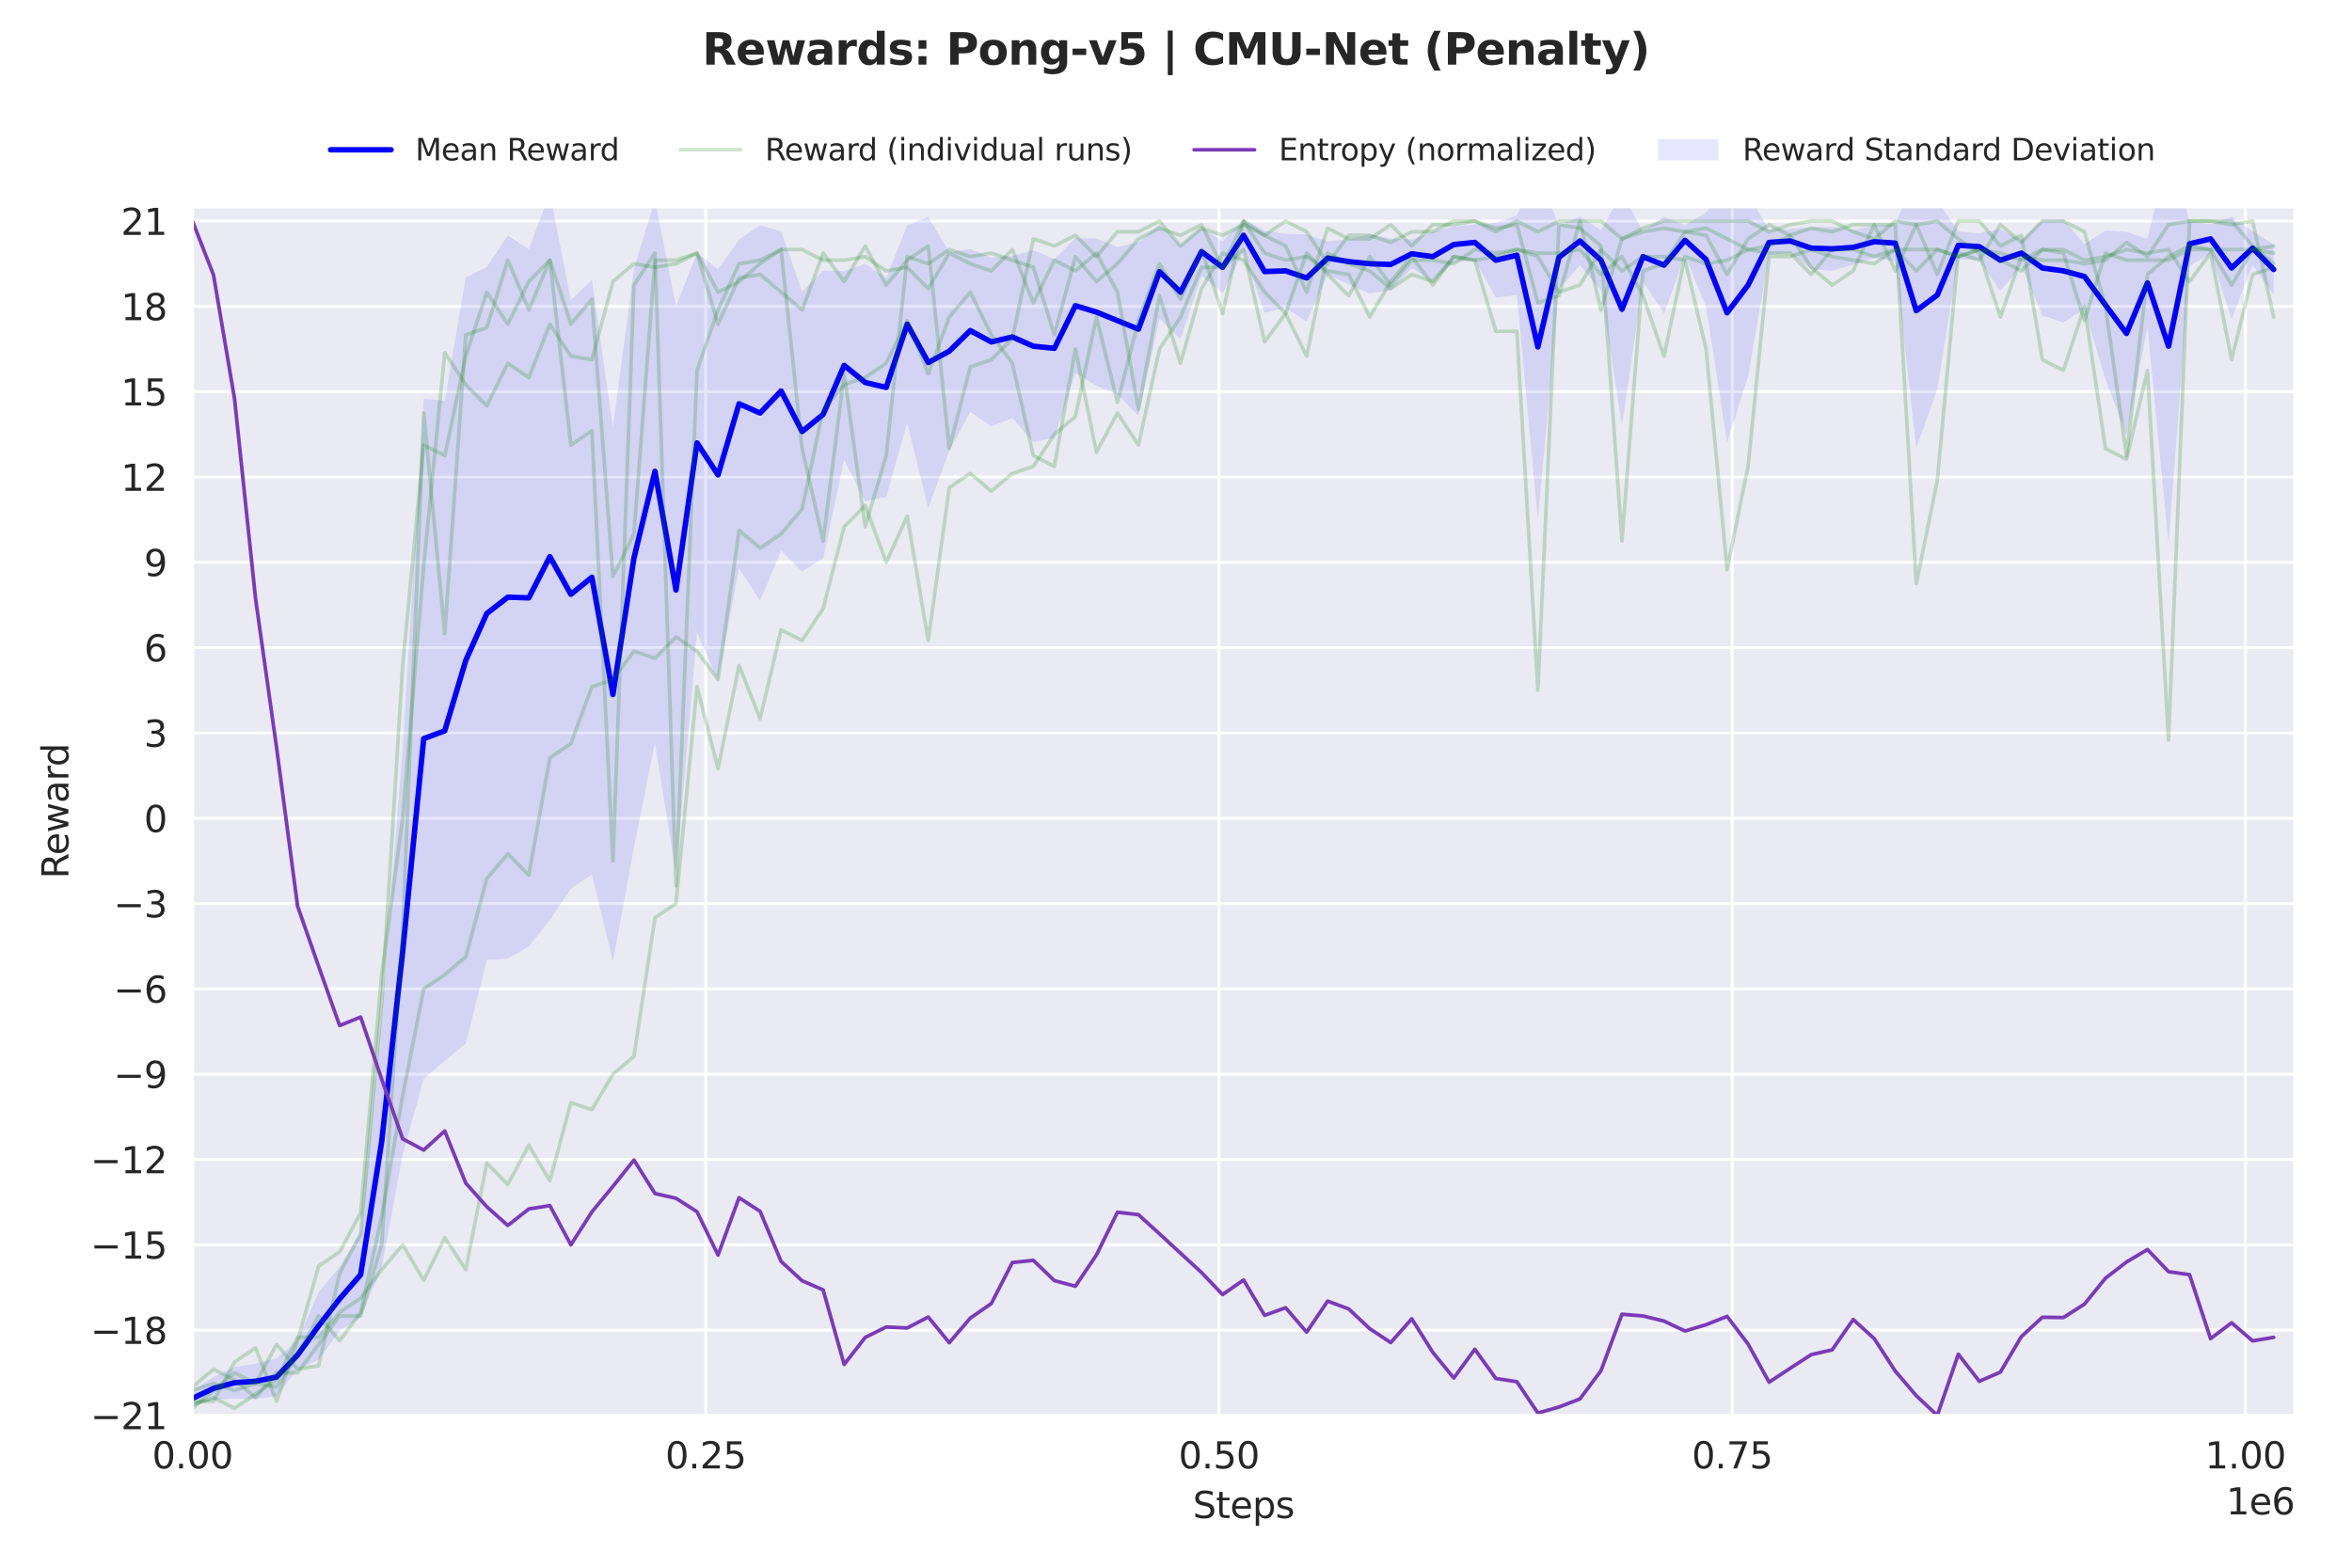 <?xml version="1.0" encoding="utf-8" standalone="no"?>
<!DOCTYPE svg PUBLIC "-//W3C//DTD SVG 1.1//EN"
  "http://www.w3.org/Graphics/SVG/1.1/DTD/svg11.dtd">
<svg xmlns:xlink="http://www.w3.org/1999/xlink" width="648pt" height="432pt" viewBox="0 0 648 432" xmlns="http://www.w3.org/2000/svg" version="1.1">
 <defs>
  <style type="text/css">*{stroke-linejoin: round; stroke-linecap: butt}</style>
 </defs>
 <g id="figure_1">
  <g id="patch_1">
   <path d="M 0 432 
L 648 432 
L 648 0 
L 0 0 
z
" style="fill: #ffffff"/>
  </g>
  <g id="axes_1">
   <g id="patch_2">
    <path d="M 53.03 390.04 
L 632.205 390.04 
L 632.205 57.006 
L 53.03 57.006 
z
" style="fill: #eaeaf2"/>
   </g>
   <g id="matplotlib.axis_1">
    <g id="xtick_1">
     <g id="line2d_1">
      <path d="M 53.032 390.04 
L 53.032 57.006 
" clip-path="url(#pb7606fb88a)" style="fill: none; stroke: #ffffff; stroke-width: 0.8; stroke-linecap: round"/>
     </g>
     <g id="text_1">
      <!-- 0.00 -->
      <g style="fill: #262626" transform="translate(41.899 404.638) scale(0.1 -0.1)">
       <defs>
        <path id="DejaVuSans-30" d="M 2034 4250 
Q 1547 4250 1301 3770 
Q 1056 3291 1056 2328 
Q 1056 1369 1301 889 
Q 1547 409 2034 409 
Q 2525 409 2770 889 
Q 3016 1369 3016 2328 
Q 3016 3291 2770 3770 
Q 2525 4250 2034 4250 
z
M 2034 4750 
Q 2819 4750 3233 4129 
Q 3647 3509 3647 2328 
Q 3647 1150 3233 529 
Q 2819 -91 2034 -91 
Q 1250 -91 836 529 
Q 422 1150 422 2328 
Q 422 3509 836 4129 
Q 1250 4750 2034 4750 
z
" transform="scale(0.016)"/>
        <path id="DejaVuSans-2e" d="M 684 794 
L 1344 794 
L 1344 0 
L 684 0 
L 684 794 
z
" transform="scale(0.016)"/>
       </defs>
       <use xlink:href="#DejaVuSans-30"/>
       <use xlink:href="#DejaVuSans-2e" transform="translate(63.623 0)"/>
       <use xlink:href="#DejaVuSans-30" transform="translate(95.41 0)"/>
       <use xlink:href="#DejaVuSans-30" transform="translate(159.033 0)"/>
      </g>
     </g>
    </g>
    <g id="xtick_2">
     <g id="line2d_2">
      <path d="M 194.431 390.04 
L 194.431 57.006 
" clip-path="url(#pb7606fb88a)" style="fill: none; stroke: #ffffff; stroke-width: 0.8; stroke-linecap: round"/>
     </g>
     <g id="text_2">
      <!-- 0.25 -->
      <g style="fill: #262626" transform="translate(183.298 404.638) scale(0.1 -0.1)">
       <defs>
        <path id="DejaVuSans-32" d="M 1228 531 
L 3431 531 
L 3431 0 
L 469 0 
L 469 531 
Q 828 903 1448 1529 
Q 2069 2156 2228 2338 
Q 2531 2678 2651 2914 
Q 2772 3150 2772 3378 
Q 2772 3750 2511 3984 
Q 2250 4219 1831 4219 
Q 1534 4219 1204 4116 
Q 875 4013 500 3803 
L 500 4441 
Q 881 4594 1212 4672 
Q 1544 4750 1819 4750 
Q 2544 4750 2975 4387 
Q 3406 4025 3406 3419 
Q 3406 3131 3298 2873 
Q 3191 2616 2906 2266 
Q 2828 2175 2409 1742 
Q 1991 1309 1228 531 
z
" transform="scale(0.016)"/>
        <path id="DejaVuSans-35" d="M 691 4666 
L 3169 4666 
L 3169 4134 
L 1269 4134 
L 1269 2991 
Q 1406 3038 1543 3061 
Q 1681 3084 1819 3084 
Q 2600 3084 3056 2656 
Q 3513 2228 3513 1497 
Q 3513 744 3044 326 
Q 2575 -91 1722 -91 
Q 1428 -91 1123 -41 
Q 819 9 494 109 
L 494 744 
Q 775 591 1075 516 
Q 1375 441 1709 441 
Q 2250 441 2565 725 
Q 2881 1009 2881 1497 
Q 2881 1984 2565 2268 
Q 2250 2553 1709 2553 
Q 1456 2553 1204 2497 
Q 953 2441 691 2322 
L 691 4666 
z
" transform="scale(0.016)"/>
       </defs>
       <use xlink:href="#DejaVuSans-30"/>
       <use xlink:href="#DejaVuSans-2e" transform="translate(63.623 0)"/>
       <use xlink:href="#DejaVuSans-32" transform="translate(95.41 0)"/>
       <use xlink:href="#DejaVuSans-35" transform="translate(159.033 0)"/>
      </g>
     </g>
    </g>
    <g id="xtick_3">
     <g id="line2d_3">
      <path d="M 335.83 390.04 
L 335.83 57.006 
" clip-path="url(#pb7606fb88a)" style="fill: none; stroke: #ffffff; stroke-width: 0.8; stroke-linecap: round"/>
     </g>
     <g id="text_3">
      <!-- 0.50 -->
      <g style="fill: #262626" transform="translate(324.698 404.638) scale(0.1 -0.1)">
       <use xlink:href="#DejaVuSans-30"/>
       <use xlink:href="#DejaVuSans-2e" transform="translate(63.623 0)"/>
       <use xlink:href="#DejaVuSans-35" transform="translate(95.41 0)"/>
       <use xlink:href="#DejaVuSans-30" transform="translate(159.033 0)"/>
      </g>
     </g>
    </g>
    <g id="xtick_4">
     <g id="line2d_4">
      <path d="M 477.23 390.04 
L 477.23 57.006 
" clip-path="url(#pb7606fb88a)" style="fill: none; stroke: #ffffff; stroke-width: 0.8; stroke-linecap: round"/>
     </g>
     <g id="text_4">
      <!-- 0.75 -->
      <g style="fill: #262626" transform="translate(466.097 404.638) scale(0.1 -0.1)">
       <defs>
        <path id="DejaVuSans-37" d="M 525 4666 
L 3525 4666 
L 3525 4397 
L 1831 0 
L 1172 0 
L 2766 4134 
L 525 4134 
L 525 4666 
z
" transform="scale(0.016)"/>
       </defs>
       <use xlink:href="#DejaVuSans-30"/>
       <use xlink:href="#DejaVuSans-2e" transform="translate(63.623 0)"/>
       <use xlink:href="#DejaVuSans-37" transform="translate(95.41 0)"/>
       <use xlink:href="#DejaVuSans-35" transform="translate(159.033 0)"/>
      </g>
     </g>
    </g>
    <g id="xtick_5">
     <g id="line2d_5">
      <path d="M 618.629 390.04 
L 618.629 57.006 
" clip-path="url(#pb7606fb88a)" style="fill: none; stroke: #ffffff; stroke-width: 0.8; stroke-linecap: round"/>
     </g>
     <g id="text_5">
      <!-- 1.00 -->
      <g style="fill: #262626" transform="translate(607.496 404.638) scale(0.1 -0.1)">
       <defs>
        <path id="DejaVuSans-31" d="M 794 531 
L 1825 531 
L 1825 4091 
L 703 3866 
L 703 4441 
L 1819 4666 
L 2450 4666 
L 2450 531 
L 3481 531 
L 3481 0 
L 794 0 
L 794 531 
z
" transform="scale(0.016)"/>
       </defs>
       <use xlink:href="#DejaVuSans-31"/>
       <use xlink:href="#DejaVuSans-2e" transform="translate(63.623 0)"/>
       <use xlink:href="#DejaVuSans-30" transform="translate(95.41 0)"/>
       <use xlink:href="#DejaVuSans-30" transform="translate(159.033 0)"/>
      </g>
     </g>
    </g>
    <g id="text_6">
     <!-- Steps -->
     <g style="fill: #262626" transform="translate(328.628 418.317) scale(0.1 -0.1)">
      <defs>
       <path id="DejaVuSans-53" d="M 3425 4513 
L 3425 3897 
Q 3066 4069 2747 4153 
Q 2428 4238 2131 4238 
Q 1616 4238 1336 4038 
Q 1056 3838 1056 3469 
Q 1056 3159 1242 3001 
Q 1428 2844 1947 2747 
L 2328 2669 
Q 3034 2534 3370 2195 
Q 3706 1856 3706 1288 
Q 3706 609 3251 259 
Q 2797 -91 1919 -91 
Q 1588 -91 1214 -16 
Q 841 59 441 206 
L 441 856 
Q 825 641 1194 531 
Q 1563 422 1919 422 
Q 2459 422 2753 634 
Q 3047 847 3047 1241 
Q 3047 1584 2836 1778 
Q 2625 1972 2144 2069 
L 1759 2144 
Q 1053 2284 737 2584 
Q 422 2884 422 3419 
Q 422 4038 858 4394 
Q 1294 4750 2059 4750 
Q 2388 4750 2728 4690 
Q 3069 4631 3425 4513 
z
" transform="scale(0.016)"/>
       <path id="DejaVuSans-74" d="M 1172 4494 
L 1172 3500 
L 2356 3500 
L 2356 3053 
L 1172 3053 
L 1172 1153 
Q 1172 725 1289 603 
Q 1406 481 1766 481 
L 2356 481 
L 2356 0 
L 1766 0 
Q 1100 0 847 248 
Q 594 497 594 1153 
L 594 3053 
L 172 3053 
L 172 3500 
L 594 3500 
L 594 4494 
L 1172 4494 
z
" transform="scale(0.016)"/>
       <path id="DejaVuSans-65" d="M 3597 1894 
L 3597 1613 
L 953 1613 
Q 991 1019 1311 708 
Q 1631 397 2203 397 
Q 2534 397 2845 478 
Q 3156 559 3463 722 
L 3463 178 
Q 3153 47 2828 -22 
Q 2503 -91 2169 -91 
Q 1331 -91 842 396 
Q 353 884 353 1716 
Q 353 2575 817 3079 
Q 1281 3584 2069 3584 
Q 2775 3584 3186 3129 
Q 3597 2675 3597 1894 
z
M 3022 2063 
Q 3016 2534 2758 2815 
Q 2500 3097 2075 3097 
Q 1594 3097 1305 2825 
Q 1016 2553 972 2059 
L 3022 2063 
z
" transform="scale(0.016)"/>
       <path id="DejaVuSans-70" d="M 1159 525 
L 1159 -1331 
L 581 -1331 
L 581 3500 
L 1159 3500 
L 1159 2969 
Q 1341 3281 1617 3432 
Q 1894 3584 2278 3584 
Q 2916 3584 3314 3078 
Q 3713 2572 3713 1747 
Q 3713 922 3314 415 
Q 2916 -91 2278 -91 
Q 1894 -91 1617 61 
Q 1341 213 1159 525 
z
M 3116 1747 
Q 3116 2381 2855 2742 
Q 2594 3103 2138 3103 
Q 1681 3103 1420 2742 
Q 1159 2381 1159 1747 
Q 1159 1113 1420 752 
Q 1681 391 2138 391 
Q 2594 391 2855 752 
Q 3116 1113 3116 1747 
z
" transform="scale(0.016)"/>
       <path id="DejaVuSans-73" d="M 2834 3397 
L 2834 2853 
Q 2591 2978 2328 3040 
Q 2066 3103 1784 3103 
Q 1356 3103 1142 2972 
Q 928 2841 928 2578 
Q 928 2378 1081 2264 
Q 1234 2150 1697 2047 
L 1894 2003 
Q 2506 1872 2764 1633 
Q 3022 1394 3022 966 
Q 3022 478 2636 193 
Q 2250 -91 1575 -91 
Q 1294 -91 989 -36 
Q 684 19 347 128 
L 347 722 
Q 666 556 975 473 
Q 1284 391 1588 391 
Q 1994 391 2212 530 
Q 2431 669 2431 922 
Q 2431 1156 2273 1281 
Q 2116 1406 1581 1522 
L 1381 1569 
Q 847 1681 609 1914 
Q 372 2147 372 2553 
Q 372 3047 722 3315 
Q 1072 3584 1716 3584 
Q 2034 3584 2315 3537 
Q 2597 3491 2834 3397 
z
" transform="scale(0.016)"/>
      </defs>
      <use xlink:href="#DejaVuSans-53"/>
      <use xlink:href="#DejaVuSans-74" transform="translate(63.477 0)"/>
      <use xlink:href="#DejaVuSans-65" transform="translate(102.686 0)"/>
      <use xlink:href="#DejaVuSans-70" transform="translate(164.209 0)"/>
      <use xlink:href="#DejaVuSans-73" transform="translate(227.686 0)"/>
     </g>
    </g>
    <g id="text_7">
     <!-- 1e6 -->
     <g style="fill: #262626" transform="translate(613.327 417.317) scale(0.1 -0.1)">
      <defs>
       <path id="DejaVuSans-36" d="M 2113 2584 
Q 1688 2584 1439 2293 
Q 1191 2003 1191 1497 
Q 1191 994 1439 701 
Q 1688 409 2113 409 
Q 2538 409 2786 701 
Q 3034 994 3034 1497 
Q 3034 2003 2786 2293 
Q 2538 2584 2113 2584 
z
M 3366 4563 
L 3366 3988 
Q 3128 4100 2886 4159 
Q 2644 4219 2406 4219 
Q 1781 4219 1451 3797 
Q 1122 3375 1075 2522 
Q 1259 2794 1537 2939 
Q 1816 3084 2150 3084 
Q 2853 3084 3261 2657 
Q 3669 2231 3669 1497 
Q 3669 778 3244 343 
Q 2819 -91 2113 -91 
Q 1303 -91 875 529 
Q 447 1150 447 2328 
Q 447 3434 972 4092 
Q 1497 4750 2381 4750 
Q 2619 4750 2861 4703 
Q 3103 4656 3366 4563 
z
" transform="scale(0.016)"/>
      </defs>
      <use xlink:href="#DejaVuSans-31"/>
      <use xlink:href="#DejaVuSans-65" transform="translate(63.623 0)"/>
      <use xlink:href="#DejaVuSans-36" transform="translate(125.146 0)"/>
     </g>
    </g>
   </g>
   <g id="matplotlib.axis_2">
    <g id="ytick_1">
     <g id="line2d_6">
      <path d="M 53.03 390.04 
L 632.205 390.04 
" clip-path="url(#pb7606fb88a)" style="fill: none; stroke: #ffffff; stroke-width: 0.8; stroke-linecap: round"/>
     </g>
     <g id="text_8">
      <!-- −21 -->
      <g style="fill: #262626" transform="translate(24.925 393.839) scale(0.1 -0.1)">
       <defs>
        <path id="DejaVuSans-2212" d="M 678 2272 
L 4684 2272 
L 4684 1741 
L 678 1741 
L 678 2272 
z
" transform="scale(0.016)"/>
       </defs>
       <use xlink:href="#DejaVuSans-2212"/>
       <use xlink:href="#DejaVuSans-32" transform="translate(83.789 0)"/>
       <use xlink:href="#DejaVuSans-31" transform="translate(147.412 0)"/>
      </g>
     </g>
    </g>
    <g id="ytick_2">
     <g id="line2d_7">
      <path d="M 53.03 366.532 
L 632.205 366.532 
" clip-path="url(#pb7606fb88a)" style="fill: none; stroke: #ffffff; stroke-width: 0.8; stroke-linecap: round"/>
     </g>
     <g id="text_9">
      <!-- −18 -->
      <g style="fill: #262626" transform="translate(24.925 370.331) scale(0.1 -0.1)">
       <defs>
        <path id="DejaVuSans-38" d="M 2034 2216 
Q 1584 2216 1326 1975 
Q 1069 1734 1069 1313 
Q 1069 891 1326 650 
Q 1584 409 2034 409 
Q 2484 409 2743 651 
Q 3003 894 3003 1313 
Q 3003 1734 2745 1975 
Q 2488 2216 2034 2216 
z
M 1403 2484 
Q 997 2584 770 2862 
Q 544 3141 544 3541 
Q 544 4100 942 4425 
Q 1341 4750 2034 4750 
Q 2731 4750 3128 4425 
Q 3525 4100 3525 3541 
Q 3525 3141 3298 2862 
Q 3072 2584 2669 2484 
Q 3125 2378 3379 2068 
Q 3634 1759 3634 1313 
Q 3634 634 3220 271 
Q 2806 -91 2034 -91 
Q 1263 -91 848 271 
Q 434 634 434 1313 
Q 434 1759 690 2068 
Q 947 2378 1403 2484 
z
M 1172 3481 
Q 1172 3119 1398 2916 
Q 1625 2713 2034 2713 
Q 2441 2713 2670 2916 
Q 2900 3119 2900 3481 
Q 2900 3844 2670 4047 
Q 2441 4250 2034 4250 
Q 1625 4250 1398 4047 
Q 1172 3844 1172 3481 
z
" transform="scale(0.016)"/>
       </defs>
       <use xlink:href="#DejaVuSans-2212"/>
       <use xlink:href="#DejaVuSans-31" transform="translate(83.789 0)"/>
       <use xlink:href="#DejaVuSans-38" transform="translate(147.412 0)"/>
      </g>
     </g>
    </g>
    <g id="ytick_3">
     <g id="line2d_8">
      <path d="M 53.03 343.023 
L 632.205 343.023 
" clip-path="url(#pb7606fb88a)" style="fill: none; stroke: #ffffff; stroke-width: 0.8; stroke-linecap: round"/>
     </g>
     <g id="text_10">
      <!-- −15 -->
      <g style="fill: #262626" transform="translate(24.925 346.823) scale(0.1 -0.1)">
       <use xlink:href="#DejaVuSans-2212"/>
       <use xlink:href="#DejaVuSans-31" transform="translate(83.789 0)"/>
       <use xlink:href="#DejaVuSans-35" transform="translate(147.412 0)"/>
      </g>
     </g>
    </g>
    <g id="ytick_4">
     <g id="line2d_9">
      <path d="M 53.03 319.515 
L 632.205 319.515 
" clip-path="url(#pb7606fb88a)" style="fill: none; stroke: #ffffff; stroke-width: 0.8; stroke-linecap: round"/>
     </g>
     <g id="text_11">
      <!-- −12 -->
      <g style="fill: #262626" transform="translate(24.925 323.314) scale(0.1 -0.1)">
       <use xlink:href="#DejaVuSans-2212"/>
       <use xlink:href="#DejaVuSans-31" transform="translate(83.789 0)"/>
       <use xlink:href="#DejaVuSans-32" transform="translate(147.412 0)"/>
      </g>
     </g>
    </g>
    <g id="ytick_5">
     <g id="line2d_10">
      <path d="M 53.03 296.007 
L 632.205 296.007 
" clip-path="url(#pb7606fb88a)" style="fill: none; stroke: #ffffff; stroke-width: 0.8; stroke-linecap: round"/>
     </g>
     <g id="text_12">
      <!-- −9 -->
      <g style="fill: #262626" transform="translate(31.288 299.806) scale(0.1 -0.1)">
       <defs>
        <path id="DejaVuSans-39" d="M 703 97 
L 703 672 
Q 941 559 1184 500 
Q 1428 441 1663 441 
Q 2288 441 2617 861 
Q 2947 1281 2994 2138 
Q 2813 1869 2534 1725 
Q 2256 1581 1919 1581 
Q 1219 1581 811 2004 
Q 403 2428 403 3163 
Q 403 3881 828 4315 
Q 1253 4750 1959 4750 
Q 2769 4750 3195 4129 
Q 3622 3509 3622 2328 
Q 3622 1225 3098 567 
Q 2575 -91 1691 -91 
Q 1453 -91 1209 -44 
Q 966 3 703 97 
z
M 1959 2075 
Q 2384 2075 2632 2365 
Q 2881 2656 2881 3163 
Q 2881 3666 2632 3958 
Q 2384 4250 1959 4250 
Q 1534 4250 1286 3958 
Q 1038 3666 1038 3163 
Q 1038 2656 1286 2365 
Q 1534 2075 1959 2075 
z
" transform="scale(0.016)"/>
       </defs>
       <use xlink:href="#DejaVuSans-2212"/>
       <use xlink:href="#DejaVuSans-39" transform="translate(83.789 0)"/>
      </g>
     </g>
    </g>
    <g id="ytick_6">
     <g id="line2d_11">
      <path d="M 53.03 272.499 
L 632.205 272.499 
" clip-path="url(#pb7606fb88a)" style="fill: none; stroke: #ffffff; stroke-width: 0.8; stroke-linecap: round"/>
     </g>
     <g id="text_13">
      <!-- −6 -->
      <g style="fill: #262626" transform="translate(31.288 276.298) scale(0.1 -0.1)">
       <use xlink:href="#DejaVuSans-2212"/>
       <use xlink:href="#DejaVuSans-36" transform="translate(83.789 0)"/>
      </g>
     </g>
    </g>
    <g id="ytick_7">
     <g id="line2d_12">
      <path d="M 53.03 248.99 
L 632.205 248.99 
" clip-path="url(#pb7606fb88a)" style="fill: none; stroke: #ffffff; stroke-width: 0.8; stroke-linecap: round"/>
     </g>
     <g id="text_14">
      <!-- −3 -->
      <g style="fill: #262626" transform="translate(31.288 252.79) scale(0.1 -0.1)">
       <defs>
        <path id="DejaVuSans-33" d="M 2597 2516 
Q 3050 2419 3304 2112 
Q 3559 1806 3559 1356 
Q 3559 666 3084 287 
Q 2609 -91 1734 -91 
Q 1441 -91 1130 -33 
Q 819 25 488 141 
L 488 750 
Q 750 597 1062 519 
Q 1375 441 1716 441 
Q 2309 441 2620 675 
Q 2931 909 2931 1356 
Q 2931 1769 2642 2001 
Q 2353 2234 1838 2234 
L 1294 2234 
L 1294 2753 
L 1863 2753 
Q 2328 2753 2575 2939 
Q 2822 3125 2822 3475 
Q 2822 3834 2567 4026 
Q 2313 4219 1838 4219 
Q 1578 4219 1281 4162 
Q 984 4106 628 3988 
L 628 4550 
Q 988 4650 1302 4700 
Q 1616 4750 1894 4750 
Q 2613 4750 3031 4423 
Q 3450 4097 3450 3541 
Q 3450 3153 3228 2886 
Q 3006 2619 2597 2516 
z
" transform="scale(0.016)"/>
       </defs>
       <use xlink:href="#DejaVuSans-2212"/>
       <use xlink:href="#DejaVuSans-33" transform="translate(83.789 0)"/>
      </g>
     </g>
    </g>
    <g id="ytick_8">
     <g id="line2d_13">
      <path d="M 53.03 225.482 
L 632.205 225.482 
" clip-path="url(#pb7606fb88a)" style="fill: none; stroke: #ffffff; stroke-width: 0.8; stroke-linecap: round"/>
     </g>
     <g id="text_15">
      <!-- 0 -->
      <g style="fill: #262626" transform="translate(39.667 229.281) scale(0.1 -0.1)">
       <use xlink:href="#DejaVuSans-30"/>
      </g>
     </g>
    </g>
    <g id="ytick_9">
     <g id="line2d_14">
      <path d="M 53.03 201.974 
L 632.205 201.974 
" clip-path="url(#pb7606fb88a)" style="fill: none; stroke: #ffffff; stroke-width: 0.8; stroke-linecap: round"/>
     </g>
     <g id="text_16">
      <!-- 3 -->
      <g style="fill: #262626" transform="translate(39.667 205.773) scale(0.1 -0.1)">
       <use xlink:href="#DejaVuSans-33"/>
      </g>
     </g>
    </g>
    <g id="ytick_10">
     <g id="line2d_15">
      <path d="M 53.03 178.466 
L 632.205 178.466 
" clip-path="url(#pb7606fb88a)" style="fill: none; stroke: #ffffff; stroke-width: 0.8; stroke-linecap: round"/>
     </g>
     <g id="text_17">
      <!-- 6 -->
      <g style="fill: #262626" transform="translate(39.667 182.265) scale(0.1 -0.1)">
       <use xlink:href="#DejaVuSans-36"/>
      </g>
     </g>
    </g>
    <g id="ytick_11">
     <g id="line2d_16">
      <path d="M 53.03 154.957 
L 632.205 154.957 
" clip-path="url(#pb7606fb88a)" style="fill: none; stroke: #ffffff; stroke-width: 0.8; stroke-linecap: round"/>
     </g>
     <g id="text_18">
      <!-- 9 -->
      <g style="fill: #262626" transform="translate(39.667 158.757) scale(0.1 -0.1)">
       <use xlink:href="#DejaVuSans-39"/>
      </g>
     </g>
    </g>
    <g id="ytick_12">
     <g id="line2d_17">
      <path d="M 53.03 131.449 
L 632.205 131.449 
" clip-path="url(#pb7606fb88a)" style="fill: none; stroke: #ffffff; stroke-width: 0.8; stroke-linecap: round"/>
     </g>
     <g id="text_19">
      <!-- 12 -->
      <g style="fill: #262626" transform="translate(33.305 135.248) scale(0.1 -0.1)">
       <use xlink:href="#DejaVuSans-31"/>
       <use xlink:href="#DejaVuSans-32" transform="translate(63.623 0)"/>
      </g>
     </g>
    </g>
    <g id="ytick_13">
     <g id="line2d_18">
      <path d="M 53.03 107.941 
L 632.205 107.941 
" clip-path="url(#pb7606fb88a)" style="fill: none; stroke: #ffffff; stroke-width: 0.8; stroke-linecap: round"/>
     </g>
     <g id="text_20">
      <!-- 15 -->
      <g style="fill: #262626" transform="translate(33.305 111.74) scale(0.1 -0.1)">
       <use xlink:href="#DejaVuSans-31"/>
       <use xlink:href="#DejaVuSans-35" transform="translate(63.623 0)"/>
      </g>
     </g>
    </g>
    <g id="ytick_14">
     <g id="line2d_19">
      <path d="M 53.03 84.433 
L 632.205 84.433 
" clip-path="url(#pb7606fb88a)" style="fill: none; stroke: #ffffff; stroke-width: 0.8; stroke-linecap: round"/>
     </g>
     <g id="text_21">
      <!-- 18 -->
      <g style="fill: #262626" transform="translate(33.305 88.232) scale(0.1 -0.1)">
       <use xlink:href="#DejaVuSans-31"/>
       <use xlink:href="#DejaVuSans-38" transform="translate(63.623 0)"/>
      </g>
     </g>
    </g>
    <g id="ytick_15">
     <g id="line2d_20">
      <path d="M 53.03 60.924 
L 632.205 60.924 
" clip-path="url(#pb7606fb88a)" style="fill: none; stroke: #ffffff; stroke-width: 0.8; stroke-linecap: round"/>
     </g>
     <g id="text_22">
      <!-- 21 -->
      <g style="fill: #262626" transform="translate(33.305 64.723) scale(0.1 -0.1)">
       <use xlink:href="#DejaVuSans-32"/>
       <use xlink:href="#DejaVuSans-31" transform="translate(63.623 0)"/>
      </g>
     </g>
    </g>
    <g id="text_23">
     <!-- Reward -->
     <g style="fill: #262626" transform="translate(18.846 242.144) rotate(-90) scale(0.1 -0.1)">
      <defs>
       <path id="DejaVuSans-52" d="M 2841 2188 
Q 3044 2119 3236 1894 
Q 3428 1669 3622 1275 
L 4263 0 
L 3584 0 
L 2988 1197 
Q 2756 1666 2539 1819 
Q 2322 1972 1947 1972 
L 1259 1972 
L 1259 0 
L 628 0 
L 628 4666 
L 2053 4666 
Q 2853 4666 3247 4331 
Q 3641 3997 3641 3322 
Q 3641 2881 3436 2590 
Q 3231 2300 2841 2188 
z
M 1259 4147 
L 1259 2491 
L 2053 2491 
Q 2509 2491 2742 2702 
Q 2975 2913 2975 3322 
Q 2975 3731 2742 3939 
Q 2509 4147 2053 4147 
L 1259 4147 
z
" transform="scale(0.016)"/>
       <path id="DejaVuSans-77" d="M 269 3500 
L 844 3500 
L 1563 769 
L 2278 3500 
L 2956 3500 
L 3675 769 
L 4391 3500 
L 4966 3500 
L 4050 0 
L 3372 0 
L 2619 2869 
L 1863 0 
L 1184 0 
L 269 3500 
z
" transform="scale(0.016)"/>
       <path id="DejaVuSans-61" d="M 2194 1759 
Q 1497 1759 1228 1600 
Q 959 1441 959 1056 
Q 959 750 1161 570 
Q 1363 391 1709 391 
Q 2188 391 2477 730 
Q 2766 1069 2766 1631 
L 2766 1759 
L 2194 1759 
z
M 3341 1997 
L 3341 0 
L 2766 0 
L 2766 531 
Q 2569 213 2275 61 
Q 1981 -91 1556 -91 
Q 1019 -91 701 211 
Q 384 513 384 1019 
Q 384 1609 779 1909 
Q 1175 2209 1959 2209 
L 2766 2209 
L 2766 2266 
Q 2766 2663 2505 2880 
Q 2244 3097 1772 3097 
Q 1472 3097 1187 3025 
Q 903 2953 641 2809 
L 641 3341 
Q 956 3463 1253 3523 
Q 1550 3584 1831 3584 
Q 2591 3584 2966 3190 
Q 3341 2797 3341 1997 
z
" transform="scale(0.016)"/>
       <path id="DejaVuSans-72" d="M 2631 2963 
Q 2534 3019 2420 3045 
Q 2306 3072 2169 3072 
Q 1681 3072 1420 2755 
Q 1159 2438 1159 1844 
L 1159 0 
L 581 0 
L 581 3500 
L 1159 3500 
L 1159 2956 
Q 1341 3275 1631 3429 
Q 1922 3584 2338 3584 
Q 2397 3584 2469 3576 
Q 2541 3569 2628 3553 
L 2631 2963 
z
" transform="scale(0.016)"/>
       <path id="DejaVuSans-64" d="M 2906 2969 
L 2906 4863 
L 3481 4863 
L 3481 0 
L 2906 0 
L 2906 525 
Q 2725 213 2448 61 
Q 2172 -91 1784 -91 
Q 1150 -91 751 415 
Q 353 922 353 1747 
Q 353 2572 751 3078 
Q 1150 3584 1784 3584 
Q 2172 3584 2448 3432 
Q 2725 3281 2906 2969 
z
M 947 1747 
Q 947 1113 1208 752 
Q 1469 391 1925 391 
Q 2381 391 2643 752 
Q 2906 1113 2906 1747 
Q 2906 2381 2643 2742 
Q 2381 3103 1925 3103 
Q 1469 3103 1208 2742 
Q 947 2381 947 1747 
z
" transform="scale(0.016)"/>
      </defs>
      <use xlink:href="#DejaVuSans-52"/>
      <use xlink:href="#DejaVuSans-65" transform="translate(64.982 0)"/>
      <use xlink:href="#DejaVuSans-77" transform="translate(126.506 0)"/>
      <use xlink:href="#DejaVuSans-61" transform="translate(208.293 0)"/>
      <use xlink:href="#DejaVuSans-72" transform="translate(269.572 0)"/>
      <use xlink:href="#DejaVuSans-64" transform="translate(308.936 0)"/>
     </g>
    </g>
   </g>
   <g id="FillBetweenPolyCollection_1">
    <path d="M 53.032 383.071 
L 53.032 387.606 
L 58.823 385.73 
L 64.615 385.383 
L 70.407 385.499 
L 76.199 384.659 
L 81.99 377.355 
L 87.782 374.678 
L 93.574 366.704 
L 99.365 363.032 
L 105.157 349.409 
L 110.949 318.151 
L 116.741 297.244 
L 122.532 292.331 
L 128.324 287.555 
L 134.116 264.546 
L 139.907 264.177 
L 145.699 260.85 
L 151.491 253.499 
L 157.283 244.832 
L 163.074 240.961 
L 168.866 264.981 
L 174.658 233.53 
L 180.449 204.653 
L 186.241 240.854 
L 192.033 174.354 
L 197.825 187.526 
L 203.616 156.527 
L 209.408 165.601 
L 215.2 151.709 
L 220.991 157.467 
L 226.783 153.865 
L 232.575 126.716 
L 238.367 138.102 
L 244.158 136.927 
L 249.95 116.539 
L 255.742 140.073 
L 261.533 124.121 
L 267.325 113.527 
L 273.117 117.481 
L 278.909 115.198 
L 284.7 121.849 
L 290.492 120.564 
L 296.284 102.826 
L 302.075 106.298 
L 307.867 108.662 
L 313.659 114.595 
L 319.451 87.804 
L 325.242 93.494 
L 331.034 75.98 
L 336.826 80.802 
L 342.618 69.352 
L 348.409 86.094 
L 354.201 84.836 
L 359.993 88.625 
L 365.784 75.689 
L 371.576 78.304 
L 377.368 80.827 
L 383.16 80.029 
L 388.951 73.873 
L 394.743 77.562 
L 400.535 72.329 
L 406.326 71.718 
L 412.118 81.972 
L 417.91 81.316 
L 423.702 143.339 
L 429.493 79.707 
L 435.285 73.128 
L 441.077 79.987 
L 446.868 117.319 
L 452.66 77.646 
L 458.452 86.38 
L 464.244 70.443 
L 470.035 84.474 
L 475.827 121.909 
L 481.619 103.697 
L 487.41 70.194 
L 493.202 69.723 
L 498.994 74.134 
L 504.786 74.647 
L 510.577 72.915 
L 516.369 71.047 
L 522.161 72.045 
L 527.952 123.521 
L 533.744 107.283 
L 539.536 71.373 
L 545.328 71.663 
L 551.119 80.193 
L 556.911 73.244 
L 562.703 86.987 
L 568.494 88.832 
L 574.286 85.152 
L 580.078 104.537 
L 585.87 119.834 
L 591.661 90.18 
L 597.453 149.776 
L 603.245 73.345 
L 609.036 69.837 
L 614.828 87.972 
L 620.62 73.029 
L 626.412 81.133 
L 626.412 67.358 
L 626.412 67.358 
L 620.62 63.708 
L 614.828 59.735 
L 609.036 61.807 
L 603.245 61.042 
L 597.453 41.03 
L 591.661 65.756 
L 585.87 63.92 
L 580.078 63.545 
L 574.286 67.257 
L 568.494 60.443 
L 562.703 60.721 
L 556.911 66.235 
L 551.119 63.205 
L 545.328 64.291 
L 539.536 63.796 
L 533.744 55.313 
L 527.952 47.695 
L 522.161 61.949 
L 516.369 62.164 
L 510.577 63.43 
L 504.786 62.482 
L 498.994 62.604 
L 493.202 63.096 
L 487.41 63.408 
L 481.619 53.414 
L 475.827 50.482 
L 470.035 58.532 
L 464.244 61.985 
L 458.452 59.76 
L 452.66 63.793 
L 446.868 53.113 
L 441.077 63.411 
L 435.285 59.691 
L 429.493 62.124 
L 423.702 47.859 
L 417.91 59.34 
L 412.118 61.426 
L 406.326 61.884 
L 400.535 62.449 
L 394.743 63.877 
L 388.951 65.998 
L 383.16 65.719 
L 377.368 64.53 
L 371.576 65.877 
L 365.784 66.534 
L 359.993 64.568 
L 354.201 64.439 
L 348.409 63.573 
L 342.618 60.332 
L 336.826 66.513 
L 331.034 62.716 
L 325.242 67.535 
L 319.451 61.862 
L 313.659 66.808 
L 307.867 68.039 
L 302.075 65.701 
L 296.284 65.648 
L 290.492 71.418 
L 284.7 68.957 
L 278.909 70.515 
L 273.117 70.974 
L 267.325 68.659 
L 261.533 69.428 
L 255.742 59.745 
L 249.95 62.122 
L 244.158 76.604 
L 238.367 72.686 
L 232.575 74.669 
L 226.783 74.554 
L 220.991 80.356 
L 215.2 63.781 
L 209.408 62.035 
L 203.616 66.016 
L 197.825 74.196 
L 192.033 69.737 
L 186.241 84.341 
L 180.449 55.111 
L 174.658 74.034 
L 168.866 117.809 
L 163.074 77.182 
L 157.283 82.713 
L 151.491 53.281 
L 145.699 68.654 
L 139.907 64.936 
L 134.116 73.578 
L 128.324 76.429 
L 122.532 110.441 
L 116.741 109.838 
L 110.949 206.081 
L 105.157 279.826 
L 99.365 339.471 
L 93.574 349.12 
L 87.782 356.035 
L 81.99 369.422 
L 76.199 374.263 
L 70.407 375.775 
L 64.615 376.674 
L 58.823 379.461 
L 53.032 383.071 
z
" clip-path="url(#pb7606fb88a)" style="fill: #0000ff; fill-opacity: 0.1"/>
   </g>
   <g id="line2d_21">
    <path d="M 53.032 385.338 
L 58.823 382.596 
L 64.615 381.028 
L 70.407 380.637 
L 76.199 379.461 
L 81.99 373.388 
L 87.782 365.356 
L 93.574 357.912 
L 99.365 351.251 
L 105.157 314.618 
L 110.949 262.116 
L 116.741 203.541 
L 122.532 201.386 
L 128.324 181.992 
L 134.116 169.062 
L 139.907 164.557 
L 145.699 164.752 
L 151.491 153.39 
L 157.283 163.773 
L 163.074 159.071 
L 168.866 191.395 
L 174.658 153.782 
L 180.449 129.882 
L 186.241 162.598 
L 192.033 122.046 
L 197.825 130.861 
L 203.616 111.271 
L 209.408 113.818 
L 215.2 107.745 
L 220.991 118.911 
L 226.783 114.21 
L 232.575 100.692 
L 238.367 105.394 
L 244.158 106.765 
L 249.95 89.33 
L 255.742 99.909 
L 261.533 96.774 
L 267.325 91.093 
L 273.117 94.228 
L 278.909 92.856 
L 284.7 95.403 
L 290.492 95.991 
L 296.284 84.237 
L 302.075 86 
L 307.867 88.351 
L 313.659 90.701 
L 319.451 74.833 
L 325.242 80.514 
L 331.034 69.348 
L 336.826 73.658 
L 342.618 64.842 
L 348.409 74.833 
L 354.201 74.637 
L 359.993 76.596 
L 365.784 71.111 
L 371.576 72.091 
L 377.368 72.678 
L 383.16 72.874 
L 388.951 69.936 
L 394.743 70.719 
L 400.535 67.389 
L 406.326 66.801 
L 412.118 71.699 
L 417.91 70.328 
L 423.702 95.599 
L 429.493 70.915 
L 435.285 66.41 
L 441.077 71.699 
L 446.868 85.216 
L 452.66 70.719 
L 458.452 73.07 
L 464.244 66.214 
L 470.035 71.503 
L 475.827 86.196 
L 481.619 78.555 
L 487.41 66.801 
L 493.202 66.41 
L 498.994 68.369 
L 504.786 68.564 
L 510.577 68.173 
L 516.369 66.605 
L 522.161 66.997 
L 527.952 85.608 
L 533.744 81.298 
L 539.536 67.585 
L 545.328 67.977 
L 551.119 71.699 
L 556.911 69.74 
L 562.703 73.854 
L 568.494 74.637 
L 574.286 76.205 
L 580.078 84.041 
L 585.87 91.877 
L 591.661 77.968 
L 597.453 95.403 
L 603.245 67.193 
L 609.036 65.822 
L 614.828 73.854 
L 620.62 68.369 
L 626.412 74.246 
" clip-path="url(#pb7606fb88a)" style="fill: none; stroke: #0000ff; stroke-width: 1.5; stroke-linecap: round"/>
   </g>
   <g id="line2d_22">
    <path d="M 53.032 382.204 
L 58.823 377.306 
L 64.615 380.245 
L 70.407 385.142 
L 76.199 378.286 
L 81.99 378.286 
L 87.782 370.45 
L 93.574 362.614 
L 99.365 362.614 
L 105.157 343.023 
L 110.949 256.826 
L 116.741 113.818 
L 122.532 174.548 
L 128.324 92.269 
L 134.116 90.31 
L 139.907 71.699 
L 145.699 85.412 
L 151.491 71.699 
L 157.283 122.633 
L 163.074 118.715 
L 168.866 237.236 
L 174.658 78.555 
L 180.449 69.74 
L 186.241 244.093 
L 192.033 102.064 
L 197.825 85.412 
L 203.616 72.678 
L 209.408 71.699 
L 215.2 68.76 
L 220.991 123.613 
L 226.783 149.08 
L 232.575 103.043 
L 238.367 145.162 
L 244.158 125.572 
L 249.95 70.719 
L 255.742 72.678 
L 261.533 68.76 
L 267.325 70.719 
L 273.117 69.74 
L 278.909 71.699 
L 284.7 73.658 
L 290.492 92.269 
L 296.284 70.719 
L 302.075 77.576 
L 307.867 72.678 
L 313.659 65.822 
L 319.451 62.883 
L 325.242 64.842 
L 331.034 61.904 
L 336.826 73.658 
L 342.618 60.924 
L 348.409 64.842 
L 354.201 67.781 
L 359.993 80.514 
L 365.784 62.883 
L 371.576 65.822 
L 377.368 65.822 
L 383.16 61.904 
L 388.951 67.781 
L 394.743 61.904 
L 400.535 61.904 
L 406.326 60.924 
L 412.118 62.883 
L 417.91 61.904 
L 423.702 83.453 
L 429.493 81.494 
L 435.285 60.924 
L 441.077 85.412 
L 446.868 65.822 
L 452.66 63.863 
L 458.452 62.883 
L 464.244 63.863 
L 470.035 62.883 
L 475.827 65.822 
L 481.619 68.76 
L 487.41 67.781 
L 493.202 64.842 
L 498.994 62.883 
L 504.786 63.863 
L 510.577 61.904 
L 516.369 61.904 
L 522.161 61.904 
L 527.952 160.834 
L 533.744 132.429 
L 539.536 69.74 
L 545.328 71.699 
L 551.119 61.904 
L 556.911 66.801 
L 562.703 60.924 
L 568.494 60.924 
L 574.286 63.863 
L 580.078 84.433 
L 585.87 125.572 
L 591.661 75.617 
L 597.453 70.719 
L 603.245 67.781 
L 609.036 68.76 
L 614.828 78.555 
L 620.62 68.76 
L 626.412 67.781 
" clip-path="url(#pb7606fb88a)" style="fill: none; stroke: #008000; stroke-opacity: 0.2; stroke-linecap: round"/>
   </g>
   <g id="line2d_23">
    <path d="M 53.032 387.101 
L 58.823 385.142 
L 64.615 388.081 
L 70.407 384.163 
L 76.199 380.245 
L 81.99 368.491 
L 87.782 368.491 
L 93.574 361.634 
L 99.365 357.716 
L 105.157 349.88 
L 110.949 343.023 
L 116.741 352.819 
L 122.532 341.064 
L 128.324 349.88 
L 134.116 320.495 
L 139.907 326.372 
L 145.699 315.597 
L 151.491 325.392 
L 157.283 303.843 
L 163.074 305.802 
L 168.866 296.007 
L 174.658 291.109 
L 180.449 252.908 
L 186.241 248.99 
L 192.033 189.24 
L 197.825 211.769 
L 203.616 183.363 
L 209.408 198.056 
L 215.2 173.568 
L 220.991 176.507 
L 226.783 167.691 
L 232.575 145.162 
L 238.367 139.285 
L 244.158 154.957 
L 249.95 142.224 
L 255.742 176.507 
L 261.533 134.388 
L 267.325 130.47 
L 273.117 135.367 
L 278.909 130.47 
L 284.7 128.511 
L 290.492 119.695 
L 296.284 114.797 
L 302.075 87.371 
L 307.867 110.879 
L 313.659 88.351 
L 319.451 72.678 
L 325.242 82.473 
L 331.034 68.76 
L 336.826 86.392 
L 342.618 60.924 
L 348.409 69.74 
L 354.201 71.699 
L 359.993 70.719 
L 365.784 74.637 
L 371.576 75.617 
L 377.368 87.371 
L 383.16 77.576 
L 388.951 70.719 
L 394.743 78.555 
L 400.535 70.719 
L 406.326 71.699 
L 412.118 91.289 
L 417.91 91.289 
L 423.702 190.22 
L 429.493 61.904 
L 435.285 62.883 
L 441.077 67.781 
L 446.868 149.08 
L 452.66 74.637 
L 458.452 72.678 
L 464.244 63.863 
L 470.035 64.842 
L 475.827 75.617 
L 481.619 65.822 
L 487.41 61.904 
L 493.202 64.842 
L 498.994 73.658 
L 504.786 78.555 
L 510.577 74.637 
L 516.369 61.904 
L 522.161 74.637 
L 527.952 61.904 
L 533.744 60.924 
L 539.536 65.822 
L 545.328 69.74 
L 551.119 87.371 
L 556.911 70.719 
L 562.703 71.699 
L 568.494 71.699 
L 574.286 72.678 
L 580.078 71.699 
L 585.87 66.801 
L 591.661 70.719 
L 597.453 61.904 
L 603.245 60.924 
L 609.036 60.924 
L 614.828 60.924 
L 620.62 67.781 
L 626.412 72.678 
" clip-path="url(#pb7606fb88a)" style="fill: none; stroke: #008000; stroke-opacity: 0.2; stroke-linecap: round"/>
   </g>
   <g id="line2d_24">
    <path d="M 53.032 386.122 
L 58.823 386.122 
L 64.615 375.347 
L 70.407 371.429 
L 76.199 386.122 
L 81.99 369.47 
L 87.782 348.901 
L 93.574 344.982 
L 99.365 334.208 
L 105.157 268.581 
L 110.949 225.482 
L 116.741 155.937 
L 122.532 97.166 
L 128.324 105.982 
L 134.116 111.859 
L 139.907 100.105 
L 145.699 104.023 
L 151.491 89.33 
L 157.283 98.146 
L 163.074 99.125 
L 168.866 77.576 
L 174.658 72.678 
L 180.449 73.658 
L 186.241 72.678 
L 192.033 69.74 
L 197.825 80.514 
L 203.616 77.576 
L 209.408 72.678 
L 215.2 68.76 
L 220.991 68.76 
L 226.783 71.699 
L 232.575 71.699 
L 238.367 70.719 
L 244.158 74.637 
L 249.95 73.658 
L 255.742 79.535 
L 261.533 69.74 
L 267.325 72.678 
L 273.117 74.637 
L 278.909 68.76 
L 284.7 83.453 
L 290.492 71.699 
L 296.284 74.637 
L 302.075 69.74 
L 307.867 80.514 
L 313.659 112.838 
L 319.451 81.494 
L 325.242 100.105 
L 331.034 79.535 
L 336.826 69.74 
L 342.618 71.699 
L 348.409 80.514 
L 354.201 86.392 
L 359.993 98.146 
L 365.784 69.74 
L 371.576 72.678 
L 377.368 74.637 
L 383.16 79.535 
L 388.951 75.617 
L 394.743 77.576 
L 400.535 70.719 
L 406.326 71.699 
L 412.118 70.719 
L 417.91 68.76 
L 423.702 70.719 
L 429.493 80.514 
L 435.285 78.555 
L 441.077 68.76 
L 446.868 74.637 
L 452.66 70.719 
L 458.452 70.719 
L 464.244 71.699 
L 470.035 96.187 
L 475.827 156.916 
L 481.619 128.511 
L 487.41 70.719 
L 493.202 70.719 
L 498.994 68.76 
L 504.786 70.719 
L 510.577 71.699 
L 516.369 72.678 
L 522.161 68.76 
L 527.952 74.637 
L 533.744 68.76 
L 539.536 70.719 
L 545.328 68.76 
L 551.119 71.699 
L 556.911 74.637 
L 562.703 68.76 
L 568.494 69.74 
L 574.286 88.351 
L 580.078 69.74 
L 585.87 71.699 
L 591.661 71.699 
L 597.453 71.699 
L 603.245 68.76 
L 609.036 68.76 
L 614.828 68.76 
L 620.62 68.76 
L 626.412 69.74 
" clip-path="url(#pb7606fb88a)" style="fill: none; stroke: #008000; stroke-opacity: 0.2; stroke-linecap: round"/>
   </g>
   <g id="line2d_25">
    <path d="M 53.032 388.081 
L 58.823 383.183 
L 64.615 378.286 
L 70.407 381.224 
L 76.199 382.204 
L 81.99 373.388 
L 87.782 362.614 
L 93.574 369.47 
L 99.365 361.634 
L 105.157 335.187 
L 110.949 301.884 
L 116.741 272.499 
L 122.532 268.581 
L 128.324 263.683 
L 134.116 242.134 
L 139.907 235.277 
L 145.699 241.154 
L 151.491 208.83 
L 157.283 204.912 
L 163.074 189.24 
L 168.866 187.281 
L 174.658 179.445 
L 180.449 181.404 
L 186.241 175.527 
L 192.033 179.445 
L 197.825 187.281 
L 203.616 146.142 
L 209.408 151.039 
L 215.2 147.121 
L 220.991 140.265 
L 226.783 112.838 
L 232.575 105.982 
L 238.367 104.023 
L 244.158 100.105 
L 249.95 88.351 
L 255.742 103.043 
L 261.533 87.371 
L 267.325 80.514 
L 273.117 92.269 
L 278.909 100.105 
L 284.7 125.572 
L 290.492 128.511 
L 296.284 96.187 
L 302.075 124.592 
L 307.867 113.818 
L 313.659 122.633 
L 319.451 96.187 
L 325.242 87.371 
L 331.034 73.658 
L 336.826 73.658 
L 342.618 68.76 
L 348.409 94.228 
L 354.201 86.392 
L 359.993 69.74 
L 365.784 75.617 
L 371.576 81.494 
L 377.368 70.719 
L 383.16 78.555 
L 388.951 71.699 
L 394.743 71.699 
L 400.535 72.678 
L 406.326 68.76 
L 412.118 69.74 
L 417.91 68.76 
L 423.702 69.74 
L 429.493 69.74 
L 435.285 68.76 
L 441.077 75.617 
L 446.868 70.719 
L 452.66 81.494 
L 458.452 98.146 
L 464.244 70.719 
L 470.035 72.678 
L 475.827 71.699 
L 481.619 68.76 
L 487.41 69.74 
L 493.202 69.74 
L 498.994 75.617 
L 504.786 68.76 
L 510.577 68.76 
L 516.369 70.719 
L 522.161 68.76 
L 527.952 68.76 
L 533.744 68.76 
L 539.536 70.719 
L 545.328 68.76 
L 551.119 69.74 
L 556.911 71.699 
L 562.703 68.76 
L 568.494 68.76 
L 574.286 71.699 
L 580.078 70.719 
L 585.87 68.76 
L 591.661 69.74 
L 597.453 68.76 
L 603.245 77.576 
L 609.036 69.74 
L 614.828 99.125 
L 620.62 75.617 
L 626.412 73.658 
" clip-path="url(#pb7606fb88a)" style="fill: none; stroke: #008000; stroke-opacity: 0.2; stroke-linecap: round"/>
   </g>
   <g id="line2d_26">
    <path d="M 53.032 383.183 
L 58.823 381.224 
L 64.615 383.183 
L 70.407 381.224 
L 76.199 370.45 
L 81.99 377.306 
L 87.782 376.327 
L 93.574 350.86 
L 99.365 340.085 
L 105.157 276.417 
L 110.949 183.363 
L 116.741 122.633 
L 122.532 125.572 
L 128.324 98.146 
L 134.116 80.514 
L 139.907 89.33 
L 145.699 77.576 
L 151.491 71.699 
L 157.283 89.33 
L 163.074 82.473 
L 168.866 158.875 
L 174.658 147.121 
L 180.449 71.699 
L 186.241 71.699 
L 192.033 69.74 
L 197.825 89.33 
L 203.616 76.596 
L 209.408 75.617 
L 215.2 80.514 
L 220.991 85.412 
L 226.783 69.74 
L 232.575 77.576 
L 238.367 67.781 
L 244.158 78.555 
L 249.95 71.699 
L 255.742 67.781 
L 261.533 123.613 
L 267.325 101.084 
L 273.117 99.125 
L 278.909 93.248 
L 284.7 65.822 
L 290.492 67.781 
L 296.284 64.842 
L 302.075 70.719 
L 307.867 63.863 
L 313.659 63.863 
L 319.451 60.924 
L 325.242 67.781 
L 331.034 62.883 
L 336.826 64.842 
L 342.618 61.904 
L 348.409 64.842 
L 354.201 60.924 
L 359.993 63.863 
L 365.784 72.678 
L 371.576 64.842 
L 377.368 64.842 
L 383.16 66.801 
L 388.951 63.863 
L 394.743 63.863 
L 400.535 60.924 
L 406.326 60.924 
L 412.118 63.863 
L 417.91 60.924 
L 423.702 63.863 
L 429.493 60.924 
L 435.285 60.924 
L 441.077 60.924 
L 446.868 65.822 
L 452.66 62.883 
L 458.452 60.924 
L 464.244 60.924 
L 470.035 60.924 
L 475.827 60.924 
L 481.619 60.924 
L 487.41 63.863 
L 493.202 61.904 
L 498.994 60.924 
L 504.786 60.924 
L 510.577 63.863 
L 516.369 65.822 
L 522.161 60.924 
L 527.952 61.904 
L 533.744 75.617 
L 539.536 60.924 
L 545.328 60.924 
L 551.119 67.781 
L 556.911 64.842 
L 562.703 99.125 
L 568.494 102.064 
L 574.286 84.433 
L 580.078 123.613 
L 585.87 126.551 
L 591.661 102.064 
L 597.453 203.933 
L 603.245 60.924 
L 609.036 60.924 
L 614.828 61.904 
L 620.62 60.924 
L 626.412 87.371 
" clip-path="url(#pb7606fb88a)" style="fill: none; stroke: #008000; stroke-opacity: 0.2; stroke-linecap: round"/>
   </g>
   <g id="line2d_27">
    <path d="M 53.032 60.924 
L 58.823 75.766 
L 64.615 109.866 
L 70.407 164.966 
L 76.199 206.002 
L 81.99 249.71 
L 87.782 266.276 
L 93.574 282.613 
L 99.365 280.264 
L 105.157 297.383 
L 110.949 313.83 
L 116.741 316.914 
L 122.532 311.656 
L 128.324 326.021 
L 134.116 332.541 
L 139.907 337.687 
L 145.699 333.149 
L 151.491 332.216 
L 157.283 343.038 
L 163.074 333.952 
L 168.866 326.927 
L 174.658 319.675 
L 180.449 328.891 
L 186.241 330.196 
L 192.033 333.908 
L 197.825 345.847 
L 203.616 330.042 
L 209.408 333.8 
L 215.2 347.607 
L 220.991 352.934 
L 226.783 355.447 
L 232.575 375.995 
L 238.367 368.552 
L 244.158 365.668 
L 249.95 365.943 
L 255.742 362.923 
L 261.533 369.997 
L 267.325 363.219 
L 273.117 359.215 
L 278.909 347.907 
L 284.7 347.311 
L 290.492 352.895 
L 296.284 354.441 
L 302.075 345.836 
L 307.867 334.057 
L 313.659 334.719 
L 319.451 340 
L 325.242 345.338 
L 331.034 350.662 
L 336.826 356.744 
L 342.618 352.724 
L 348.409 362.465 
L 354.201 360.369 
L 359.993 367.097 
L 365.784 358.542 
L 371.576 360.694 
L 377.368 366.129 
L 383.16 369.974 
L 388.951 363.426 
L 394.743 372.639 
L 400.535 379.745 
L 406.326 371.814 
L 412.118 379.856 
L 417.91 380.749 
L 423.702 389.382 
L 429.493 387.733 
L 435.285 385.494 
L 441.077 377.739 
L 446.868 362.152 
L 452.66 362.637 
L 458.452 364.04 
L 464.244 366.783 
L 470.035 365.045 
L 475.827 362.742 
L 481.619 370.387 
L 487.41 380.878 
L 493.202 377.06 
L 498.994 373.298 
L 504.786 371.971 
L 510.577 363.613 
L 516.369 368.874 
L 522.161 377.817 
L 527.952 384.596 
L 533.744 390.04 
L 539.536 373.185 
L 545.328 380.632 
L 551.119 378.112 
L 556.911 368.313 
L 562.703 362.987 
L 568.494 363.077 
L 574.286 359.365 
L 580.078 352.23 
L 585.87 347.766 
L 591.661 344.336 
L 597.453 350.423 
L 603.245 351.265 
L 609.036 368.891 
L 614.828 364.512 
L 620.62 369.502 
L 626.412 368.532 
" clip-path="url(#pb7606fb88a)" style="fill: none; stroke: #7b3ab8; stroke-linecap: round"/>
   </g>
   <g id="patch_3">
    <path d="M 53.03 390.04 
L 53.03 57.006 
" style="fill: none; stroke: #ffffff; stroke-width: 0.8; stroke-linejoin: miter; stroke-linecap: square"/>
   </g>
   <g id="patch_4">
    <path d="M 632.205 390.04 
L 632.205 57.006 
" style="fill: none; stroke: #ffffff; stroke-width: 0.8; stroke-linejoin: miter; stroke-linecap: square"/>
   </g>
   <g id="patch_5">
    <path d="M 53.03 390.04 
L 632.205 390.04 
" style="fill: none; stroke: #ffffff; stroke-width: 0.8; stroke-linejoin: miter; stroke-linecap: square"/>
   </g>
   <g id="patch_6">
    <path d="M 53.03 57.006 
L 632.205 57.006 
" style="fill: none; stroke: #ffffff; stroke-width: 0.8; stroke-linejoin: miter; stroke-linecap: square"/>
   </g>
   <g id="legend_1">
    <g id="line2d_28">
     <path d="M 91.085 41.274 
L 99.415 41.274 
L 107.745 41.274 
" style="fill: none; stroke: #0000ff; stroke-width: 1.5; stroke-linecap: round"/>
    </g>
    <g id="text_24">
     <!-- Mean Reward -->
     <g style="fill: #262626" transform="translate(114.409 44.19) scale(0.083 -0.083)">
      <defs>
       <path id="DejaVuSans-4d" d="M 628 4666 
L 1569 4666 
L 2759 1491 
L 3956 4666 
L 4897 4666 
L 4897 0 
L 4281 0 
L 4281 4097 
L 3078 897 
L 2444 897 
L 1241 4097 
L 1241 0 
L 628 0 
L 628 4666 
z
" transform="scale(0.016)"/>
       <path id="DejaVuSans-6e" d="M 3513 2113 
L 3513 0 
L 2938 0 
L 2938 2094 
Q 2938 2591 2744 2837 
Q 2550 3084 2163 3084 
Q 1697 3084 1428 2787 
Q 1159 2491 1159 1978 
L 1159 0 
L 581 0 
L 581 3500 
L 1159 3500 
L 1159 2956 
Q 1366 3272 1645 3428 
Q 1925 3584 2291 3584 
Q 2894 3584 3203 3211 
Q 3513 2838 3513 2113 
z
" transform="scale(0.016)"/>
       <path id="DejaVuSans-20" transform="scale(0.016)"/>
      </defs>
      <use xlink:href="#DejaVuSans-4d"/>
      <use xlink:href="#DejaVuSans-65" transform="translate(86.279 0)"/>
      <use xlink:href="#DejaVuSans-61" transform="translate(147.803 0)"/>
      <use xlink:href="#DejaVuSans-6e" transform="translate(209.082 0)"/>
      <use xlink:href="#DejaVuSans-20" transform="translate(272.461 0)"/>
      <use xlink:href="#DejaVuSans-52" transform="translate(304.248 0)"/>
      <use xlink:href="#DejaVuSans-65" transform="translate(369.23 0)"/>
      <use xlink:href="#DejaVuSans-77" transform="translate(430.754 0)"/>
      <use xlink:href="#DejaVuSans-61" transform="translate(512.541 0)"/>
      <use xlink:href="#DejaVuSans-72" transform="translate(573.82 0)"/>
      <use xlink:href="#DejaVuSans-64" transform="translate(613.184 0)"/>
     </g>
    </g>
    <g id="line2d_29">
     <path d="M 187.436 41.274 
L 195.766 41.274 
L 204.096 41.274 
" style="fill: none; stroke: #008000; stroke-opacity: 0.2; stroke-linecap: round"/>
    </g>
    <g id="text_25">
     <!-- Reward (individual runs) -->
     <g style="fill: #262626" transform="translate(210.76 44.19) scale(0.083 -0.083)">
      <defs>
       <path id="DejaVuSans-28" d="M 1984 4856 
Q 1566 4138 1362 3434 
Q 1159 2731 1159 2009 
Q 1159 1288 1364 580 
Q 1569 -128 1984 -844 
L 1484 -844 
Q 1016 -109 783 600 
Q 550 1309 550 2009 
Q 550 2706 781 3412 
Q 1013 4119 1484 4856 
L 1984 4856 
z
" transform="scale(0.016)"/>
       <path id="DejaVuSans-69" d="M 603 3500 
L 1178 3500 
L 1178 0 
L 603 0 
L 603 3500 
z
M 603 4863 
L 1178 4863 
L 1178 4134 
L 603 4134 
L 603 4863 
z
" transform="scale(0.016)"/>
       <path id="DejaVuSans-76" d="M 191 3500 
L 800 3500 
L 1894 563 
L 2988 3500 
L 3597 3500 
L 2284 0 
L 1503 0 
L 191 3500 
z
" transform="scale(0.016)"/>
       <path id="DejaVuSans-75" d="M 544 1381 
L 544 3500 
L 1119 3500 
L 1119 1403 
Q 1119 906 1312 657 
Q 1506 409 1894 409 
Q 2359 409 2629 706 
Q 2900 1003 2900 1516 
L 2900 3500 
L 3475 3500 
L 3475 0 
L 2900 0 
L 2900 538 
Q 2691 219 2414 64 
Q 2138 -91 1772 -91 
Q 1169 -91 856 284 
Q 544 659 544 1381 
z
M 1991 3584 
L 1991 3584 
z
" transform="scale(0.016)"/>
       <path id="DejaVuSans-6c" d="M 603 4863 
L 1178 4863 
L 1178 0 
L 603 0 
L 603 4863 
z
" transform="scale(0.016)"/>
       <path id="DejaVuSans-29" d="M 513 4856 
L 1013 4856 
Q 1481 4119 1714 3412 
Q 1947 2706 1947 2009 
Q 1947 1309 1714 600 
Q 1481 -109 1013 -844 
L 513 -844 
Q 928 -128 1133 580 
Q 1338 1288 1338 2009 
Q 1338 2731 1133 3434 
Q 928 4138 513 4856 
z
" transform="scale(0.016)"/>
      </defs>
      <use xlink:href="#DejaVuSans-52"/>
      <use xlink:href="#DejaVuSans-65" transform="translate(64.982 0)"/>
      <use xlink:href="#DejaVuSans-77" transform="translate(126.506 0)"/>
      <use xlink:href="#DejaVuSans-61" transform="translate(208.293 0)"/>
      <use xlink:href="#DejaVuSans-72" transform="translate(269.572 0)"/>
      <use xlink:href="#DejaVuSans-64" transform="translate(308.936 0)"/>
      <use xlink:href="#DejaVuSans-20" transform="translate(372.412 0)"/>
      <use xlink:href="#DejaVuSans-28" transform="translate(404.199 0)"/>
      <use xlink:href="#DejaVuSans-69" transform="translate(443.213 0)"/>
      <use xlink:href="#DejaVuSans-6e" transform="translate(470.996 0)"/>
      <use xlink:href="#DejaVuSans-64" transform="translate(534.375 0)"/>
      <use xlink:href="#DejaVuSans-69" transform="translate(597.852 0)"/>
      <use xlink:href="#DejaVuSans-76" transform="translate(625.635 0)"/>
      <use xlink:href="#DejaVuSans-69" transform="translate(684.814 0)"/>
      <use xlink:href="#DejaVuSans-64" transform="translate(712.598 0)"/>
      <use xlink:href="#DejaVuSans-75" transform="translate(776.074 0)"/>
      <use xlink:href="#DejaVuSans-61" transform="translate(839.453 0)"/>
      <use xlink:href="#DejaVuSans-6c" transform="translate(900.732 0)"/>
      <use xlink:href="#DejaVuSans-20" transform="translate(928.516 0)"/>
      <use xlink:href="#DejaVuSans-72" transform="translate(960.303 0)"/>
      <use xlink:href="#DejaVuSans-75" transform="translate(1001.416 0)"/>
      <use xlink:href="#DejaVuSans-6e" transform="translate(1064.795 0)"/>
      <use xlink:href="#DejaVuSans-73" transform="translate(1128.174 0)"/>
      <use xlink:href="#DejaVuSans-29" transform="translate(1180.273 0)"/>
     </g>
    </g>
    <g id="line2d_30">
     <path d="M 328.986 41.274 
L 337.316 41.274 
L 345.646 41.274 
" style="fill: none; stroke: #7b3ab8; stroke-linecap: round"/>
    </g>
    <g id="text_26">
     <!-- Entropy (normalized) -->
     <g style="fill: #262626" transform="translate(352.31 44.19) scale(0.083 -0.083)">
      <defs>
       <path id="DejaVuSans-45" d="M 628 4666 
L 3578 4666 
L 3578 4134 
L 1259 4134 
L 1259 2753 
L 3481 2753 
L 3481 2222 
L 1259 2222 
L 1259 531 
L 3634 531 
L 3634 0 
L 628 0 
L 628 4666 
z
" transform="scale(0.016)"/>
       <path id="DejaVuSans-6f" d="M 1959 3097 
Q 1497 3097 1228 2736 
Q 959 2375 959 1747 
Q 959 1119 1226 758 
Q 1494 397 1959 397 
Q 2419 397 2687 759 
Q 2956 1122 2956 1747 
Q 2956 2369 2687 2733 
Q 2419 3097 1959 3097 
z
M 1959 3584 
Q 2709 3584 3137 3096 
Q 3566 2609 3566 1747 
Q 3566 888 3137 398 
Q 2709 -91 1959 -91 
Q 1206 -91 779 398 
Q 353 888 353 1747 
Q 353 2609 779 3096 
Q 1206 3584 1959 3584 
z
" transform="scale(0.016)"/>
       <path id="DejaVuSans-79" d="M 2059 -325 
Q 1816 -950 1584 -1140 
Q 1353 -1331 966 -1331 
L 506 -1331 
L 506 -850 
L 844 -850 
Q 1081 -850 1212 -737 
Q 1344 -625 1503 -206 
L 1606 56 
L 191 3500 
L 800 3500 
L 1894 763 
L 2988 3500 
L 3597 3500 
L 2059 -325 
z
" transform="scale(0.016)"/>
       <path id="DejaVuSans-6d" d="M 3328 2828 
Q 3544 3216 3844 3400 
Q 4144 3584 4550 3584 
Q 5097 3584 5394 3201 
Q 5691 2819 5691 2113 
L 5691 0 
L 5113 0 
L 5113 2094 
Q 5113 2597 4934 2840 
Q 4756 3084 4391 3084 
Q 3944 3084 3684 2787 
Q 3425 2491 3425 1978 
L 3425 0 
L 2847 0 
L 2847 2094 
Q 2847 2600 2669 2842 
Q 2491 3084 2119 3084 
Q 1678 3084 1418 2786 
Q 1159 2488 1159 1978 
L 1159 0 
L 581 0 
L 581 3500 
L 1159 3500 
L 1159 2956 
Q 1356 3278 1631 3431 
Q 1906 3584 2284 3584 
Q 2666 3584 2933 3390 
Q 3200 3197 3328 2828 
z
" transform="scale(0.016)"/>
       <path id="DejaVuSans-7a" d="M 353 3500 
L 3084 3500 
L 3084 2975 
L 922 459 
L 3084 459 
L 3084 0 
L 275 0 
L 275 525 
L 2438 3041 
L 353 3041 
L 353 3500 
z
" transform="scale(0.016)"/>
      </defs>
      <use xlink:href="#DejaVuSans-45"/>
      <use xlink:href="#DejaVuSans-6e" transform="translate(63.184 0)"/>
      <use xlink:href="#DejaVuSans-74" transform="translate(126.562 0)"/>
      <use xlink:href="#DejaVuSans-72" transform="translate(165.771 0)"/>
      <use xlink:href="#DejaVuSans-6f" transform="translate(204.635 0)"/>
      <use xlink:href="#DejaVuSans-70" transform="translate(265.816 0)"/>
      <use xlink:href="#DejaVuSans-79" transform="translate(329.293 0)"/>
      <use xlink:href="#DejaVuSans-20" transform="translate(388.473 0)"/>
      <use xlink:href="#DejaVuSans-28" transform="translate(420.26 0)"/>
      <use xlink:href="#DejaVuSans-6e" transform="translate(459.273 0)"/>
      <use xlink:href="#DejaVuSans-6f" transform="translate(522.652 0)"/>
      <use xlink:href="#DejaVuSans-72" transform="translate(583.834 0)"/>
      <use xlink:href="#DejaVuSans-6d" transform="translate(623.197 0)"/>
      <use xlink:href="#DejaVuSans-61" transform="translate(720.609 0)"/>
      <use xlink:href="#DejaVuSans-6c" transform="translate(781.889 0)"/>
      <use xlink:href="#DejaVuSans-69" transform="translate(809.672 0)"/>
      <use xlink:href="#DejaVuSans-7a" transform="translate(837.455 0)"/>
      <use xlink:href="#DejaVuSans-65" transform="translate(889.945 0)"/>
      <use xlink:href="#DejaVuSans-64" transform="translate(951.469 0)"/>
      <use xlink:href="#DejaVuSans-29" transform="translate(1014.945 0)"/>
     </g>
    </g>
    <g id="patch_7">
     <path d="M 456.766 44.19 
L 473.426 44.19 
L 473.426 38.359 
L 456.766 38.359 
z
" style="fill: #0000ff; fill-opacity: 0.1"/>
    </g>
    <g id="text_27">
     <!-- Reward Standard Deviation -->
     <g style="fill: #262626" transform="translate(480.09 44.19) scale(0.083 -0.083)">
      <defs>
       <path id="DejaVuSans-44" d="M 1259 4147 
L 1259 519 
L 2022 519 
Q 2988 519 3436 956 
Q 3884 1394 3884 2338 
Q 3884 3275 3436 3711 
Q 2988 4147 2022 4147 
L 1259 4147 
z
M 628 4666 
L 1925 4666 
Q 3281 4666 3915 4102 
Q 4550 3538 4550 2338 
Q 4550 1131 3912 565 
Q 3275 0 1925 0 
L 628 0 
L 628 4666 
z
" transform="scale(0.016)"/>
      </defs>
      <use xlink:href="#DejaVuSans-52"/>
      <use xlink:href="#DejaVuSans-65" transform="translate(64.982 0)"/>
      <use xlink:href="#DejaVuSans-77" transform="translate(126.506 0)"/>
      <use xlink:href="#DejaVuSans-61" transform="translate(208.293 0)"/>
      <use xlink:href="#DejaVuSans-72" transform="translate(269.572 0)"/>
      <use xlink:href="#DejaVuSans-64" transform="translate(308.936 0)"/>
      <use xlink:href="#DejaVuSans-20" transform="translate(372.412 0)"/>
      <use xlink:href="#DejaVuSans-53" transform="translate(404.199 0)"/>
      <use xlink:href="#DejaVuSans-74" transform="translate(467.676 0)"/>
      <use xlink:href="#DejaVuSans-61" transform="translate(506.885 0)"/>
      <use xlink:href="#DejaVuSans-6e" transform="translate(568.164 0)"/>
      <use xlink:href="#DejaVuSans-64" transform="translate(631.543 0)"/>
      <use xlink:href="#DejaVuSans-61" transform="translate(695.02 0)"/>
      <use xlink:href="#DejaVuSans-72" transform="translate(756.299 0)"/>
      <use xlink:href="#DejaVuSans-64" transform="translate(795.662 0)"/>
      <use xlink:href="#DejaVuSans-20" transform="translate(859.139 0)"/>
      <use xlink:href="#DejaVuSans-44" transform="translate(890.926 0)"/>
      <use xlink:href="#DejaVuSans-65" transform="translate(967.928 0)"/>
      <use xlink:href="#DejaVuSans-76" transform="translate(1029.451 0)"/>
      <use xlink:href="#DejaVuSans-69" transform="translate(1088.631 0)"/>
      <use xlink:href="#DejaVuSans-61" transform="translate(1116.414 0)"/>
      <use xlink:href="#DejaVuSans-74" transform="translate(1177.693 0)"/>
      <use xlink:href="#DejaVuSans-69" transform="translate(1216.902 0)"/>
      <use xlink:href="#DejaVuSans-6f" transform="translate(1244.686 0)"/>
      <use xlink:href="#DejaVuSans-6e" transform="translate(1305.867 0)"/>
     </g>
    </g>
   </g>
  </g>
  <g id="text_28">
   <!-- Rewards: Pong-v5 | CMU-Net (Penalty) -->
   <g style="fill: #262626" transform="translate(193.482 17.811) scale(0.12 -0.12)">
    <defs>
     <path id="DejaVuSans-Bold-52" d="M 2297 2597 
Q 2675 2597 2839 2737 
Q 3003 2878 3003 3200 
Q 3003 3519 2839 3656 
Q 2675 3794 2297 3794 
L 1791 3794 
L 1791 2597 
L 2297 2597 
z
M 1791 1766 
L 1791 0 
L 588 0 
L 588 4666 
L 2425 4666 
Q 3347 4666 3776 4356 
Q 4206 4047 4206 3378 
Q 4206 2916 3982 2619 
Q 3759 2322 3309 2181 
Q 3556 2125 3751 1926 
Q 3947 1728 4147 1325 
L 4800 0 
L 3519 0 
L 2950 1159 
Q 2778 1509 2601 1637 
Q 2425 1766 2131 1766 
L 1791 1766 
z
" transform="scale(0.016)"/>
     <path id="DejaVuSans-Bold-65" d="M 4031 1759 
L 4031 1441 
L 1416 1441 
Q 1456 1047 1700 850 
Q 1944 653 2381 653 
Q 2734 653 3104 758 
Q 3475 863 3866 1075 
L 3866 213 
Q 3469 63 3072 -14 
Q 2675 -91 2278 -91 
Q 1328 -91 801 392 
Q 275 875 275 1747 
Q 275 2603 792 3093 
Q 1309 3584 2216 3584 
Q 3041 3584 3536 3087 
Q 4031 2591 4031 1759 
z
M 2881 2131 
Q 2881 2450 2695 2645 
Q 2509 2841 2209 2841 
Q 1884 2841 1681 2658 
Q 1478 2475 1428 2131 
L 2881 2131 
z
" transform="scale(0.016)"/>
     <path id="DejaVuSans-Bold-77" d="M 225 3500 
L 1313 3500 
L 1900 1088 
L 2491 3500 
L 3425 3500 
L 4013 1113 
L 4603 3500 
L 5691 3500 
L 4769 0 
L 3547 0 
L 2956 2406 
L 2369 0 
L 1147 0 
L 225 3500 
z
" transform="scale(0.016)"/>
     <path id="DejaVuSans-Bold-61" d="M 2106 1575 
Q 1756 1575 1579 1456 
Q 1403 1338 1403 1106 
Q 1403 894 1545 773 
Q 1688 653 1941 653 
Q 2256 653 2472 879 
Q 2688 1106 2688 1447 
L 2688 1575 
L 2106 1575 
z
M 3816 1997 
L 3816 0 
L 2688 0 
L 2688 519 
Q 2463 200 2181 54 
Q 1900 -91 1497 -91 
Q 953 -91 614 226 
Q 275 544 275 1050 
Q 275 1666 698 1953 
Q 1122 2241 2028 2241 
L 2688 2241 
L 2688 2328 
Q 2688 2594 2478 2717 
Q 2269 2841 1825 2841 
Q 1466 2841 1156 2769 
Q 847 2697 581 2553 
L 581 3406 
Q 941 3494 1303 3539 
Q 1666 3584 2028 3584 
Q 2975 3584 3395 3211 
Q 3816 2838 3816 1997 
z
" transform="scale(0.016)"/>
     <path id="DejaVuSans-Bold-72" d="M 3138 2547 
Q 2991 2616 2845 2648 
Q 2700 2681 2553 2681 
Q 2122 2681 1889 2404 
Q 1656 2128 1656 1613 
L 1656 0 
L 538 0 
L 538 3500 
L 1656 3500 
L 1656 2925 
Q 1872 3269 2151 3426 
Q 2431 3584 2822 3584 
Q 2878 3584 2943 3579 
Q 3009 3575 3134 3559 
L 3138 2547 
z
" transform="scale(0.016)"/>
     <path id="DejaVuSans-Bold-64" d="M 2919 2988 
L 2919 4863 
L 4044 4863 
L 4044 0 
L 2919 0 
L 2919 506 
Q 2688 197 2409 53 
Q 2131 -91 1766 -91 
Q 1119 -91 703 423 
Q 288 938 288 1747 
Q 288 2556 703 3070 
Q 1119 3584 1766 3584 
Q 2128 3584 2408 3439 
Q 2688 3294 2919 2988 
z
M 2181 722 
Q 2541 722 2730 984 
Q 2919 1247 2919 1747 
Q 2919 2247 2730 2509 
Q 2541 2772 2181 2772 
Q 1825 2772 1636 2509 
Q 1447 2247 1447 1747 
Q 1447 1247 1636 984 
Q 1825 722 2181 722 
z
" transform="scale(0.016)"/>
     <path id="DejaVuSans-Bold-73" d="M 3272 3391 
L 3272 2541 
Q 2913 2691 2578 2766 
Q 2244 2841 1947 2841 
Q 1628 2841 1473 2761 
Q 1319 2681 1319 2516 
Q 1319 2381 1436 2309 
Q 1553 2238 1856 2203 
L 2053 2175 
Q 2913 2066 3209 1816 
Q 3506 1566 3506 1031 
Q 3506 472 3093 190 
Q 2681 -91 1863 -91 
Q 1516 -91 1145 -36 
Q 775 19 384 128 
L 384 978 
Q 719 816 1070 734 
Q 1422 653 1784 653 
Q 2113 653 2278 743 
Q 2444 834 2444 1013 
Q 2444 1163 2330 1236 
Q 2216 1309 1875 1350 
L 1678 1375 
Q 931 1469 631 1722 
Q 331 1975 331 2491 
Q 331 3047 712 3315 
Q 1094 3584 1881 3584 
Q 2191 3584 2531 3537 
Q 2872 3491 3272 3391 
z
" transform="scale(0.016)"/>
     <path id="DejaVuSans-Bold-3a" d="M 716 3500 
L 1844 3500 
L 1844 2291 
L 716 2291 
L 716 3500 
z
M 716 1209 
L 1844 1209 
L 1844 0 
L 716 0 
L 716 1209 
z
" transform="scale(0.016)"/>
     <path id="DejaVuSans-Bold-20" transform="scale(0.016)"/>
     <path id="DejaVuSans-Bold-50" d="M 588 4666 
L 2584 4666 
Q 3475 4666 3951 4270 
Q 4428 3875 4428 3144 
Q 4428 2409 3951 2014 
Q 3475 1619 2584 1619 
L 1791 1619 
L 1791 0 
L 588 0 
L 588 4666 
z
M 1791 3794 
L 1791 2491 
L 2456 2491 
Q 2806 2491 2997 2661 
Q 3188 2831 3188 3144 
Q 3188 3456 2997 3625 
Q 2806 3794 2456 3794 
L 1791 3794 
z
" transform="scale(0.016)"/>
     <path id="DejaVuSans-Bold-6f" d="M 2203 2784 
Q 1831 2784 1636 2517 
Q 1441 2250 1441 1747 
Q 1441 1244 1636 976 
Q 1831 709 2203 709 
Q 2569 709 2762 976 
Q 2956 1244 2956 1747 
Q 2956 2250 2762 2517 
Q 2569 2784 2203 2784 
z
M 2203 3584 
Q 3106 3584 3614 3096 
Q 4122 2609 4122 1747 
Q 4122 884 3614 396 
Q 3106 -91 2203 -91 
Q 1297 -91 786 396 
Q 275 884 275 1747 
Q 275 2609 786 3096 
Q 1297 3584 2203 3584 
z
" transform="scale(0.016)"/>
     <path id="DejaVuSans-Bold-6e" d="M 4056 2131 
L 4056 0 
L 2931 0 
L 2931 347 
L 2931 1631 
Q 2931 2084 2911 2256 
Q 2891 2428 2841 2509 
Q 2775 2619 2662 2680 
Q 2550 2741 2406 2741 
Q 2056 2741 1856 2470 
Q 1656 2200 1656 1722 
L 1656 0 
L 538 0 
L 538 3500 
L 1656 3500 
L 1656 2988 
Q 1909 3294 2193 3439 
Q 2478 3584 2822 3584 
Q 3428 3584 3742 3212 
Q 4056 2841 4056 2131 
z
" transform="scale(0.016)"/>
     <path id="DejaVuSans-Bold-67" d="M 2919 594 
Q 2688 288 2409 144 
Q 2131 0 1766 0 
Q 1125 0 706 504 
Q 288 1009 288 1791 
Q 288 2575 706 3076 
Q 1125 3578 1766 3578 
Q 2131 3578 2409 3434 
Q 2688 3291 2919 2981 
L 2919 3500 
L 4044 3500 
L 4044 353 
Q 4044 -491 3511 -936 
Q 2978 -1381 1966 -1381 
Q 1638 -1381 1331 -1331 
Q 1025 -1281 716 -1178 
L 716 -306 
Q 1009 -475 1290 -558 
Q 1572 -641 1856 -641 
Q 2406 -641 2662 -400 
Q 2919 -159 2919 353 
L 2919 594 
z
M 2181 2772 
Q 1834 2772 1640 2515 
Q 1447 2259 1447 1791 
Q 1447 1309 1634 1061 
Q 1822 813 2181 813 
Q 2531 813 2725 1069 
Q 2919 1325 2919 1791 
Q 2919 2259 2725 2515 
Q 2531 2772 2181 2772 
z
" transform="scale(0.016)"/>
     <path id="DejaVuSans-Bold-2d" d="M 347 2297 
L 2309 2297 
L 2309 1388 
L 347 1388 
L 347 2297 
z
" transform="scale(0.016)"/>
     <path id="DejaVuSans-Bold-76" d="M 97 3500 
L 1216 3500 
L 2088 1081 
L 2956 3500 
L 4078 3500 
L 2700 0 
L 1472 0 
L 97 3500 
z
" transform="scale(0.016)"/>
     <path id="DejaVuSans-Bold-35" d="M 678 4666 
L 3669 4666 
L 3669 3781 
L 1638 3781 
L 1638 3059 
Q 1775 3097 1914 3117 
Q 2053 3138 2203 3138 
Q 3056 3138 3531 2711 
Q 4006 2284 4006 1522 
Q 4006 766 3489 337 
Q 2972 -91 2053 -91 
Q 1656 -91 1267 -14 
Q 878 63 494 219 
L 494 1166 
Q 875 947 1217 837 
Q 1559 728 1863 728 
Q 2300 728 2551 942 
Q 2803 1156 2803 1522 
Q 2803 1891 2551 2103 
Q 2300 2316 1863 2316 
Q 1603 2316 1309 2248 
Q 1016 2181 678 2041 
L 678 4666 
z
" transform="scale(0.016)"/>
     <path id="DejaVuSans-Bold-7c" d="M 1522 4891 
L 1522 -1509 
L 813 -1509 
L 813 4891 
L 1522 4891 
z
" transform="scale(0.016)"/>
     <path id="DejaVuSans-Bold-43" d="M 4288 256 
Q 3956 84 3597 -3 
Q 3238 -91 2847 -91 
Q 1681 -91 1000 561 
Q 319 1213 319 2328 
Q 319 3447 1000 4098 
Q 1681 4750 2847 4750 
Q 3238 4750 3597 4662 
Q 3956 4575 4288 4403 
L 4288 3438 
Q 3953 3666 3628 3772 
Q 3303 3878 2944 3878 
Q 2300 3878 1931 3465 
Q 1563 3053 1563 2328 
Q 1563 1606 1931 1193 
Q 2300 781 2944 781 
Q 3303 781 3628 887 
Q 3953 994 4288 1222 
L 4288 256 
z
" transform="scale(0.016)"/>
     <path id="DejaVuSans-Bold-4d" d="M 588 4666 
L 2119 4666 
L 3181 2169 
L 4250 4666 
L 5778 4666 
L 5778 0 
L 4641 0 
L 4641 3413 
L 3566 897 
L 2803 897 
L 1728 3413 
L 1728 0 
L 588 0 
L 588 4666 
z
" transform="scale(0.016)"/>
     <path id="DejaVuSans-Bold-55" d="M 588 4666 
L 1791 4666 
L 1791 1869 
Q 1791 1291 1980 1042 
Q 2169 794 2597 794 
Q 3028 794 3217 1042 
Q 3406 1291 3406 1869 
L 3406 4666 
L 4609 4666 
L 4609 1869 
Q 4609 878 4112 393 
Q 3616 -91 2597 -91 
Q 1581 -91 1084 393 
Q 588 878 588 1869 
L 588 4666 
z
" transform="scale(0.016)"/>
     <path id="DejaVuSans-Bold-4e" d="M 588 4666 
L 1931 4666 
L 3628 1466 
L 3628 4666 
L 4769 4666 
L 4769 0 
L 3425 0 
L 1728 3200 
L 1728 0 
L 588 0 
L 588 4666 
z
" transform="scale(0.016)"/>
     <path id="DejaVuSans-Bold-74" d="M 1759 4494 
L 1759 3500 
L 2913 3500 
L 2913 2700 
L 1759 2700 
L 1759 1216 
Q 1759 972 1856 886 
Q 1953 800 2241 800 
L 2816 800 
L 2816 0 
L 1856 0 
Q 1194 0 917 276 
Q 641 553 641 1216 
L 641 2700 
L 84 2700 
L 84 3500 
L 641 3500 
L 641 4494 
L 1759 4494 
z
" transform="scale(0.016)"/>
     <path id="DejaVuSans-Bold-28" d="M 2413 -844 
L 1484 -844 
Q 1006 -72 778 623 
Q 550 1319 550 2003 
Q 550 2688 779 3389 
Q 1009 4091 1484 4856 
L 2413 4856 
Q 2013 4116 1813 3408 
Q 1613 2700 1613 2009 
Q 1613 1319 1811 609 
Q 2009 -100 2413 -844 
z
" transform="scale(0.016)"/>
     <path id="DejaVuSans-Bold-6c" d="M 538 4863 
L 1656 4863 
L 1656 0 
L 538 0 
L 538 4863 
z
" transform="scale(0.016)"/>
     <path id="DejaVuSans-Bold-79" d="M 78 3500 
L 1197 3500 
L 2138 1125 
L 2938 3500 
L 4056 3500 
L 2584 -331 
Q 2363 -916 2067 -1148 
Q 1772 -1381 1288 -1381 
L 641 -1381 
L 641 -647 
L 991 -647 
Q 1275 -647 1404 -556 
Q 1534 -466 1606 -231 
L 1638 -134 
L 78 3500 
z
" transform="scale(0.016)"/>
     <path id="DejaVuSans-Bold-29" d="M 513 -844 
Q 913 -100 1113 609 
Q 1313 1319 1313 2009 
Q 1313 2700 1113 3408 
Q 913 4116 513 4856 
L 1441 4856 
Q 1916 4091 2145 3389 
Q 2375 2688 2375 2003 
Q 2375 1319 2147 623 
Q 1919 -72 1441 -844 
L 513 -844 
z
" transform="scale(0.016)"/>
    </defs>
    <use xlink:href="#DejaVuSans-Bold-52"/>
    <use xlink:href="#DejaVuSans-Bold-65" transform="translate(77.002 0)"/>
    <use xlink:href="#DejaVuSans-Bold-77" transform="translate(144.824 0)"/>
    <use xlink:href="#DejaVuSans-Bold-61" transform="translate(237.207 0)"/>
    <use xlink:href="#DejaVuSans-Bold-72" transform="translate(304.688 0)"/>
    <use xlink:href="#DejaVuSans-Bold-64" transform="translate(354.004 0)"/>
    <use xlink:href="#DejaVuSans-Bold-73" transform="translate(425.586 0)"/>
    <use xlink:href="#DejaVuSans-Bold-3a" transform="translate(485.107 0)"/>
    <use xlink:href="#DejaVuSans-Bold-20" transform="translate(525.098 0)"/>
    <use xlink:href="#DejaVuSans-Bold-50" transform="translate(559.912 0)"/>
    <use xlink:href="#DejaVuSans-Bold-6f" transform="translate(633.203 0)"/>
    <use xlink:href="#DejaVuSans-Bold-6e" transform="translate(701.904 0)"/>
    <use xlink:href="#DejaVuSans-Bold-67" transform="translate(773.096 0)"/>
    <use xlink:href="#DejaVuSans-Bold-2d" transform="translate(844.678 0)"/>
    <use xlink:href="#DejaVuSans-Bold-76" transform="translate(886.182 0)"/>
    <use xlink:href="#DejaVuSans-Bold-35" transform="translate(951.367 0)"/>
    <use xlink:href="#DejaVuSans-Bold-20" transform="translate(1020.947 0)"/>
    <use xlink:href="#DejaVuSans-Bold-7c" transform="translate(1055.762 0)"/>
    <use xlink:href="#DejaVuSans-Bold-20" transform="translate(1092.285 0)"/>
    <use xlink:href="#DejaVuSans-Bold-43" transform="translate(1127.1 0)"/>
    <use xlink:href="#DejaVuSans-Bold-4d" transform="translate(1200.488 0)"/>
    <use xlink:href="#DejaVuSans-Bold-55" transform="translate(1300 0)"/>
    <use xlink:href="#DejaVuSans-Bold-2d" transform="translate(1381.201 0)"/>
    <use xlink:href="#DejaVuSans-Bold-4e" transform="translate(1422.705 0)"/>
    <use xlink:href="#DejaVuSans-Bold-65" transform="translate(1506.396 0)"/>
    <use xlink:href="#DejaVuSans-Bold-74" transform="translate(1574.219 0)"/>
    <use xlink:href="#DejaVuSans-Bold-20" transform="translate(1622.021 0)"/>
    <use xlink:href="#DejaVuSans-Bold-28" transform="translate(1656.836 0)"/>
    <use xlink:href="#DejaVuSans-Bold-50" transform="translate(1702.539 0)"/>
    <use xlink:href="#DejaVuSans-Bold-65" transform="translate(1775.83 0)"/>
    <use xlink:href="#DejaVuSans-Bold-6e" transform="translate(1843.652 0)"/>
    <use xlink:href="#DejaVuSans-Bold-61" transform="translate(1914.844 0)"/>
    <use xlink:href="#DejaVuSans-Bold-6c" transform="translate(1982.324 0)"/>
    <use xlink:href="#DejaVuSans-Bold-74" transform="translate(2016.602 0)"/>
    <use xlink:href="#DejaVuSans-Bold-79" transform="translate(2064.404 0)"/>
    <use xlink:href="#DejaVuSans-Bold-29" transform="translate(2129.59 0)"/>
   </g>
  </g>
 </g>
 <defs>
  <clipPath id="pb7606fb88a">
   <rect x="53.03" y="57.006" width="579.175" height="333.034"/>
  </clipPath>
 </defs>
</svg>
